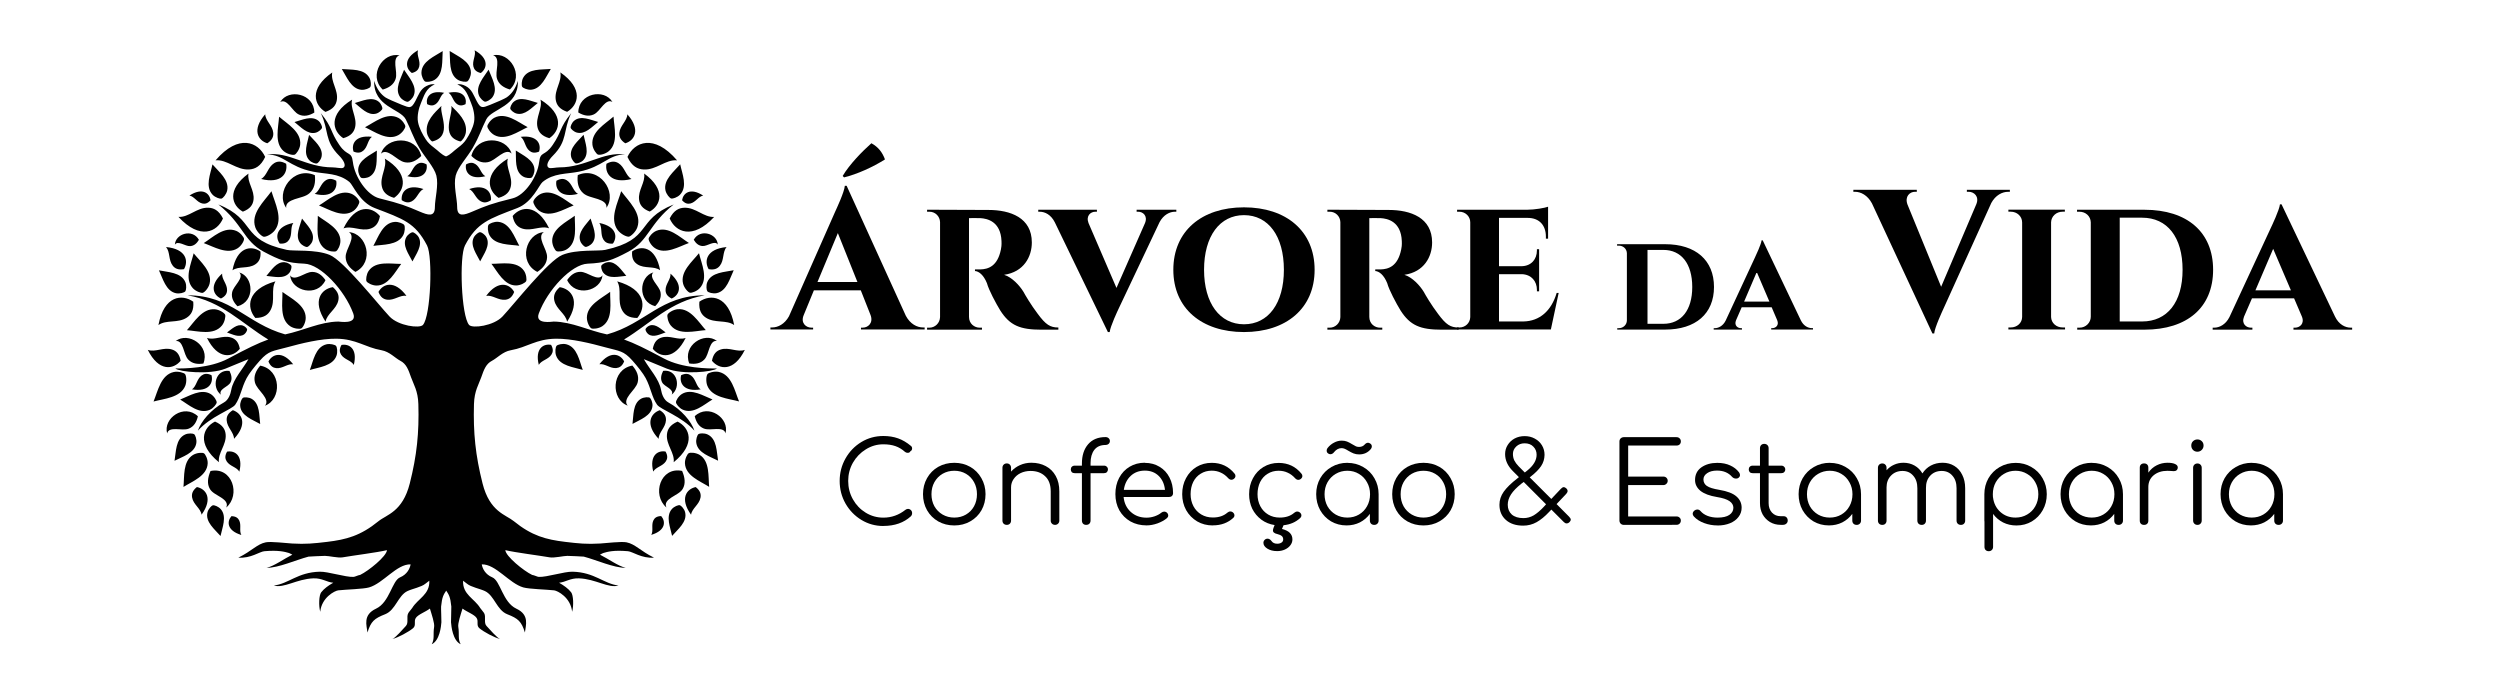 <?xml version="1.0" encoding="UTF-8" standalone="no"?>
<!-- Created with Inkscape (http://www.inkscape.org/) -->

<svg
   width="90mm"
   height="25mm"
   viewBox="0 0 90 25"
   version="1.1"
   id="svg8479"
   inkscape:version="1.1.2 (1:1.1+202202050950+0a00cf5339)"
   sodipodi:docname="av-logo-footer.svg"
   xmlns:inkscape="http://www.inkscape.org/namespaces/inkscape"
   xmlns:sodipodi="http://sodipodi.sourceforge.net/DTD/sodipodi-0.dtd"
   xmlns="http://www.w3.org/2000/svg"
   xmlns:svg="http://www.w3.org/2000/svg">
  <sodipodi:namedview
     id="namedview8481"
     pagecolor="#ffffff"
     bordercolor="#666666"
     borderopacity="1.0"
     inkscape:pageshadow="2"
     inkscape:pageopacity="0.0"
     inkscape:pagecheckerboard="0"
     inkscape:document-units="mm"
     showgrid="false"
     inkscape:zoom="2.5532292"
     inkscape:cx="188.97638"
     inkscape:cy="47.195137"
     inkscape:window-width="1920"
     inkscape:window-height="2132"
     inkscape:window-x="1920"
     inkscape:window-y="28"
     inkscape:window-maximized="1"
     inkscape:current-layer="layer1" />
  <defs
     id="defs8476" />
  <g
     inkscape:label="Layer 1"
     inkscape:groupmode="layer"
     id="layer1">
    <g
       id="g8977"
       transform="translate(-86.815,-136)">
      <path
         style="fill:#000000;fill-opacity:1;fill-rule:evenodd;stroke:none;stroke-width:0.016"
         d="m 94.555,151.176 c 0.282,0.122 0.369,0.287 0.384,0.468 0.032,0.372 -0.286,0.661 -0.243,0.995 -0.82,-0.666 -0.57,-1.251 -0.14,-1.463 z m 7.636,-11.428 c 0.137,0.072 0.229,0.054 0.304,0.003 0.155,-0.105 0.167,-0.32 0.311,-0.409 -0.519,-0.11 -0.668,0.173 -0.615,0.407 z m 1.385,3.2e-4 c -0.137,0.072 -0.229,0.053 -0.304,0.002 -0.155,-0.105 -0.167,-0.321 -0.311,-0.41 0.519,-0.109 0.668,0.173 0.615,0.407 z m -0.868,0.063 c -0.087,0.281 0.425,1.094 -0.33,1.282 -0.062,-0.022 -0.175,-0.178 -0.196,-0.328 -0.056,-0.41 0.276,-0.704 0.526,-0.954 z m 0.352,0 c 0.088,0.281 -0.425,1.094 0.33,1.282 0.063,-0.022 0.176,-0.178 0.196,-0.328 0.056,-0.41 -0.276,-0.704 -0.527,-0.954 z m -2.06,3.311 c -0.292,-0.082 -0.399,-0.232 -0.438,-0.406 -0.08,-0.36 0.193,-0.686 0.106,-1.006 0.891,0.542 0.724,1.148 0.332,1.413 z m -4.994,4.324 c 0.314,0 0.463,-0.12 0.55,-0.284 0.181,-0.337 -0.001,-0.737 0.175,-1.034 -1.04,0.293 -1.042,0.944 -0.725,1.317 z m 5.271,-4.24 c 0.153,0.103 0.264,0.093 0.36,0.043 0.198,-0.105 0.242,-0.358 0.423,-0.444 -0.6,-0.199 -0.815,0.116 -0.783,0.401 z m -6.436,0.658 c -0.151,-0.299 -0.337,-0.382 -0.534,-0.387 -0.407,-0.01 -0.701,0.356 -1.067,0.331 0.779,0.847 1.4,0.536 1.602,0.055 z m 1.52,-2.215 c -0.158,0.339 -0.362,0.439 -0.582,0.452 -0.454,0.025 -0.796,-0.371 -1.204,-0.329 0.837,-0.977 1.542,-0.653 1.786,-0.124 z m -0.912,6.907 c -0.048,-0.256 -0.168,-0.359 -0.314,-0.405 -0.302,-0.096 -0.601,0.112 -0.869,0.013 0.396,0.803 0.927,0.707 1.183,0.392 z m 1.668,-6.661 c -0.191,-0.11 -0.324,-0.089 -0.434,-0.02 -0.227,0.142 -0.257,0.45 -0.468,0.568 0.736,0.185 0.965,-0.21 0.902,-0.549 z m -2.722,1.313 c -0.107,0.122 -0.205,0.139 -0.299,0.117 -0.192,-0.045 -0.286,-0.253 -0.461,-0.285 0.469,-0.304 0.723,-0.083 0.76,0.168 z m 4.524,-0.701 c -0.164,-0.094 -0.279,-0.077 -0.374,-0.017 -0.196,0.122 -0.221,0.387 -0.402,0.489 0.633,0.159 0.83,-0.181 0.776,-0.472 z m 3.254,-0.587 c -0.147,-0.085 -0.25,-0.069 -0.335,-0.015 -0.175,0.109 -0.199,0.347 -0.361,0.438 0.567,0.143 0.744,-0.162 0.695,-0.423 z m -8.734,3.769 c -0.211,0.038 -0.326,-0.024 -0.404,-0.123 -0.162,-0.204 -0.089,-0.496 -0.243,-0.673 0.733,0.07 0.814,0.508 0.647,0.796 z m 1.33,1.057 c 0.168,-0.082 0.217,-0.186 0.22,-0.296 0.008,-0.228 -0.194,-0.395 -0.178,-0.6 -0.48,0.43 -0.31,0.78 -0.042,0.896 z m 2.117,-1.977 c 0.185,0.015 0.279,-0.049 0.338,-0.141 0.122,-0.191 0.033,-0.435 0.15,-0.602 -0.627,0.126 -0.658,0.51 -0.488,0.744 z m -3.567,4.218 c -0.047,-0.256 -0.168,-0.359 -0.314,-0.405 -0.302,-0.097 -0.601,0.111 -0.869,0.013 0.396,0.803 0.927,0.706 1.183,0.392 z m 0.583,4.547 c -0.165,0.131 -0.193,0.257 -0.171,0.379 0.045,0.253 0.309,0.387 0.34,0.616 0.424,-0.589 0.153,-0.932 -0.169,-0.996 z m 0.526,-4.028 c -0.164,-0.077 -0.272,-0.051 -0.357,0.013 -0.177,0.132 -0.181,0.386 -0.345,0.498 0.616,0.102 0.777,-0.238 0.702,-0.512 z m 6.011,-2.997 c 0.076,0.199 0.188,0.264 0.313,0.28 0.256,0.033 0.466,-0.179 0.695,-0.139 -0.437,-0.587 -0.849,-0.431 -1.008,-0.14 z m -6.667,0.352 c 0.028,0.314 -0.079,0.473 -0.235,0.575 -0.321,0.21 -0.738,0.064 -1.019,0.266 0.201,-1.067 0.853,-1.126 1.254,-0.841 z m 5.026,-0.524 c 0.201,0.174 0.229,0.333 0.195,0.485 -0.071,0.315 -0.408,0.471 -0.458,0.758 -0.504,-0.762 -0.145,-1.179 0.263,-1.243 z m -3.601,4.43 c -0.184,0.112 -0.229,0.235 -0.222,0.362 0.014,0.262 0.262,0.433 0.264,0.669 0.507,-0.54 0.277,-0.924 -0.041,-1.031 z m 6.445,-12.139 c 0.173,-0.042 0.238,-0.128 0.264,-0.229 0.053,-0.209 -0.1,-0.404 -0.043,-0.59 -0.531,0.3 -0.445,0.658 -0.221,0.819 z m -2.101,2.829 c 0.164,0.067 0.268,0.037 0.349,-0.03 0.166,-0.137 0.158,-0.386 0.313,-0.502 -0.606,-0.07 -0.747,0.27 -0.661,0.532 z m -3.103,-0.299 c 0.183,-0.119 0.225,-0.246 0.214,-0.374 -0.022,-0.265 -0.28,-0.431 -0.29,-0.67 -0.496,0.565 -0.251,0.946 0.075,1.044 z m 2.734,-0.183 c 0.286,-0.082 0.39,-0.23 0.428,-0.401 0.076,-0.354 -0.192,-0.672 -0.109,-0.987 -0.872,0.536 -0.705,1.131 -0.319,1.388 z M 94.989,152.259 c -0.087,0.154 -0.07,0.259 -0.014,0.348 0.115,0.182 0.361,0.205 0.457,0.373 0.146,-0.59 -0.172,-0.772 -0.443,-0.721 z m 4.12,-3.841 c -0.087,0.154 -0.07,0.26 -0.014,0.348 0.115,0.182 0.361,0.204 0.457,0.372 0.146,-0.59 -0.172,-0.772 -0.443,-0.72 z m -2.917,-3.362 c 0.022,0.252 -0.063,0.38 -0.189,0.462 -0.258,0.169 -0.593,0.051 -0.819,0.213 0.162,-0.857 0.685,-0.905 1.008,-0.675 z m -1.046,9.526 c 0.16,0.004 0.235,0.066 0.278,0.149 0.089,0.173 -0.007,0.376 0.079,0.528 -0.527,-0.158 -0.522,-0.49 -0.357,-0.677 z m 1.333,-5.568 c 0.071,0.173 0.171,0.228 0.281,0.239 0.227,0.023 0.407,-0.168 0.61,-0.138 -0.397,-0.507 -0.757,-0.361 -0.891,-0.101 z m 2.052,-8.985 c 0.285,-0.099 0.382,-0.254 0.41,-0.429 0.058,-0.361 -0.231,-0.667 -0.165,-0.991 -0.85,0.591 -0.648,1.181 -0.244,1.42 z m -2.974,3.591 c 0.271,-0.102 0.361,-0.253 0.384,-0.422 0.047,-0.349 -0.238,-0.636 -0.181,-0.949 -0.804,0.588 -0.596,1.151 -0.202,1.371 z m 4.936,0.159 c -0.051,0.284 -0.184,0.4 -0.346,0.453 -0.335,0.108 -0.669,-0.121 -0.966,-0.01 0.435,-0.895 1.026,-0.791 1.312,-0.443 z m -3.51,2.732 c 0.007,0.4 -0.109,0.973 0.283,1.236 0.135,0.09 0.342,0.104 0.394,0.077 0.064,-0.033 0.163,-0.219 0.161,-0.385 -0.003,-0.453 -0.528,-0.697 -0.838,-0.929 z m -2.23,8.784 c -0.201,-0.234 -0.56,-0.506 -0.467,-0.858 0.032,-0.121 0.144,-0.234 0.188,-0.246 0.054,-0.014 0.205,0.043 0.29,0.14 0.229,0.263 0.05,0.672 -0.01,0.964 z m 3.216,-5.976 c 0.124,-0.324 0.198,-0.825 0.596,-0.923 0.137,-0.034 0.31,0.016 0.344,0.053 0.043,0.046 0.068,0.226 0.018,0.361 -0.136,0.369 -0.636,0.411 -0.957,0.509 z m -1.107,-9.118 c 0.301,0.264 0.812,0.546 0.759,1.016 -0.018,0.161 -0.142,0.328 -0.196,0.35 -0.067,0.028 -0.272,-0.018 -0.398,-0.126 -0.344,-0.295 -0.189,-0.854 -0.165,-1.24 z m 1.394,3.568 c 0.007,0.389 -0.107,0.945 0.275,1.201 0.131,0.088 0.331,0.101 0.382,0.075 0.062,-0.032 0.158,-0.212 0.157,-0.373 -0.002,-0.441 -0.513,-0.677 -0.814,-0.902 z m -5.914,6.687 c 0.157,-0.377 0.262,-0.962 0.731,-1.064 0.162,-0.035 0.363,0.029 0.402,0.073 0.048,0.056 0.071,0.269 0.009,0.425 -0.173,0.428 -0.762,0.461 -1.143,0.565 z m 6.78,-11.971 c 0.326,0.033 0.802,-0.024 0.99,0.314 0.066,0.116 0.064,0.286 0.038,0.327 -0.031,0.05 -0.19,0.118 -0.326,0.107 -0.37,-0.033 -0.534,-0.478 -0.703,-0.748 z m 2.541,6.926 c -0.125,-0.256 -0.384,-0.58 -0.22,-0.874 0.056,-0.101 0.182,-0.177 0.224,-0.176 0.051,-1.3e-4 0.173,0.086 0.227,0.191 0.144,0.288 -0.109,0.612 -0.231,0.859 z m -8.242,8.118 c 0.326,-0.206 0.851,-0.397 0.871,-0.849 0.006,-0.156 -0.085,-0.332 -0.135,-0.36 -0.058,-0.037 -0.259,-0.023 -0.395,0.059 -0.369,0.228 -0.306,0.781 -0.342,1.15 z m 1.566,-5.56 c 0.19,0.061 0.441,0.205 0.627,0.061 0.064,-0.05 0.103,-0.144 0.098,-0.173 -0.005,-0.035 -0.077,-0.111 -0.156,-0.137 -0.213,-0.07 -0.411,0.14 -0.569,0.249 z m -1.889,4.619 c 0.056,-0.318 0.036,-0.787 0.382,-0.946 0.119,-0.055 0.284,-0.04 0.323,-0.012 0.047,0.035 0.102,0.194 0.079,0.326 -0.059,0.36 -0.508,0.487 -0.784,0.632 z m 4.318,-12.194 c 0.266,-0.07 0.622,-0.252 0.868,-0.041 0.085,0.073 0.132,0.206 0.124,0.245 -0.01,0.049 -0.115,0.148 -0.224,0.178 -0.3,0.082 -0.557,-0.22 -0.768,-0.382 z m 2.172,-0.685 c 0.266,-0.07 0.622,-0.252 0.868,-0.041 0.085,0.073 0.132,0.206 0.124,0.245 -0.01,0.049 -0.115,0.148 -0.224,0.178 -0.3,0.082 -0.557,-0.22 -0.768,-0.382 z m -3.407,11.555 c -0.265,-0.153 -0.69,-0.29 -0.719,-0.65 -0.01,-0.124 0.058,-0.266 0.096,-0.291 0.045,-0.031 0.206,-0.027 0.317,0.035 0.301,0.171 0.268,0.613 0.307,0.906 z m 4.201,-9.843 c -0.018,0.306 0.051,0.748 -0.258,0.935 -0.106,0.064 -0.265,0.068 -0.304,0.046 -0.048,-0.027 -0.116,-0.172 -0.11,-0.299 0.017,-0.346 0.427,-0.515 0.672,-0.682 z m -7.081,8.963 c 0.307,0.184 0.686,0.541 1.071,0.367 0.132,-0.059 0.239,-0.209 0.244,-0.261 0.005,-0.064 -0.089,-0.226 -0.216,-0.304 -0.345,-0.211 -0.777,0.073 -1.099,0.198 z m 0.242,-2.497 c 0.401,0.03 0.963,0.199 1.263,-0.169 0.103,-0.127 0.136,-0.332 0.115,-0.387 -0.027,-0.067 -0.204,-0.183 -0.37,-0.197 -0.454,-0.04 -0.746,0.464 -1.007,0.753 z m 7.819,-9.376 c -0.108,0.295 -0.355,0.682 -0.142,0.986 0.073,0.104 0.22,0.173 0.267,0.168 0.057,-0.006 0.181,-0.115 0.227,-0.236 0.126,-0.333 -0.19,-0.66 -0.352,-0.918 z m -4.957,7.422 c 0.262,0.02 0.63,0.13 0.826,-0.111 0.067,-0.083 0.089,-0.217 0.074,-0.253 -0.018,-0.044 -0.133,-0.119 -0.242,-0.129 -0.297,-0.026 -0.488,0.303 -0.658,0.493 z m 0.183,-3.048 c -0.265,0.365 -0.756,0.8 -0.581,1.302 0.06,0.172 0.236,0.324 0.301,0.336 0.08,0.013 0.294,-0.087 0.405,-0.237 0.305,-0.409 -0.003,-0.983 -0.125,-1.401 z m 3.668,1.966 c 0.179,-0.317 0.335,-0.823 0.762,-0.862 0.147,-0.013 0.318,0.065 0.347,0.109 0.037,0.054 0.034,0.245 -0.038,0.376 -0.199,0.36 -0.723,0.326 -1.071,0.377 z m -6.469,0.268 c -0.092,0.385 -0.344,0.903 -0.033,1.252 0.107,0.12 0.301,0.183 0.357,0.171 0.07,-0.016 0.209,-0.169 0.249,-0.328 0.109,-0.434 -0.334,-0.796 -0.573,-1.095 z m 6.168,-4.538 c 0.349,-0.183 0.788,-0.552 1.2,-0.338 0.141,0.074 0.251,0.246 0.252,0.304 0.002,0.071 -0.112,0.243 -0.256,0.32 -0.392,0.212 -0.85,-0.128 -1.196,-0.286 z m 1.306,4.92 c -0.379,7e-4 -0.919,-0.117 -1.174,0.251 -0.087,0.126 -0.102,0.321 -0.079,0.371 0.03,0.061 0.205,0.156 0.362,0.157 0.428,0.004 0.666,-0.49 0.89,-0.78 z m -6.797,-3.583 c -0.07,0.338 -0.276,0.798 0.005,1.093 0.097,0.102 0.267,0.152 0.316,0.14 0.06,-0.016 0.178,-0.154 0.209,-0.293 0.083,-0.382 -0.313,-0.686 -0.53,-0.94 z m 3.225,1.952 c 0.168,0.226 0.478,0.494 0.373,0.809 -0.037,0.108 -0.145,0.204 -0.186,0.212 -0.05,0.01 -0.184,-0.052 -0.255,-0.145 -0.193,-0.253 -0.005,-0.614 0.067,-0.876 z m -5.153,1.861 c 0.322,0.07 0.802,0.069 0.952,0.427 0.051,0.123 0.029,0.292 -10e-4,0.33 -0.037,0.047 -0.203,0.096 -0.336,0.068 -0.365,-0.075 -0.477,-0.538 -0.614,-0.825 z m 5.406,-4.875 c -0.056,0.284 -0.226,0.67 0.011,0.915 0.082,0.084 0.225,0.126 0.266,0.115 0.051,-0.013 0.148,-0.13 0.173,-0.247 0.067,-0.321 -0.267,-0.572 -0.45,-0.784 z m -3.792,3.895 c 0.333,-0.212 0.742,-0.619 1.173,-0.438 0.147,0.062 0.271,0.225 0.277,0.282 0.008,0.071 -0.092,0.253 -0.229,0.342 -0.375,0.244 -0.861,-0.057 -1.221,-0.186 z m 4.149,-1.353 c 0.369,0.141 0.851,0.459 1.236,0.197 0.133,-0.091 0.222,-0.275 0.216,-0.332 -0.006,-0.071 -0.14,-0.23 -0.292,-0.29 -0.416,-0.165 -0.833,0.227 -1.16,0.425 z m 4.453,-5.559 c -0.287,0.188 -0.754,0.367 -0.765,0.771 -0.004,0.139 0.081,0.295 0.124,0.321 0.053,0.031 0.233,0.017 0.353,-0.059 0.327,-0.209 0.262,-0.702 0.288,-1.032 z m -7.324,7.969 c 0.097,0.091 0.043,0.218 -0.035,0.337 -0.093,0.143 -0.199,0.253 -0.223,0.39 -0.033,0.185 0.051,0.345 0.195,0.491 0.637,-0.163 0.588,-1.065 0.063,-1.218 z m -2.317,-0.997 c 0.046,-0.085 0.144,-0.07 0.243,-0.037 0.117,0.039 0.213,0.094 0.313,0.086 0.136,-0.011 0.233,-0.098 0.309,-0.226 -0.23,-0.416 -0.853,-0.218 -0.865,0.178 z m 4.008,-1.326 c -0.026,-0.168 0.128,-0.253 0.303,-0.313 0.207,-0.07 0.402,-0.097 0.534,-0.216 0.18,-0.16 0.223,-0.388 0.194,-0.649 -0.771,-0.341 -1.438,0.607 -1.031,1.177 z m 0.14,2.428 c 0.075,0.118 0.216,0.088 0.356,0.03 0.166,-0.068 0.301,-0.156 0.447,-0.154 0.198,0.003 0.347,0.12 0.47,0.297 -0.294,0.627 -1.218,0.399 -1.273,-0.173 z m -4.426,5.691 c 0.026,-0.136 0.167,-0.159 0.316,-0.156 0.177,0.003 0.332,0.035 0.466,-0.019 0.181,-0.073 0.276,-0.235 0.324,-0.443 -0.495,-0.469 -1.262,0.073 -1.106,0.619 z m 4.07,-11.929 c 0.117,-0.076 0.233,0.011 0.336,0.122 0.122,0.131 0.207,0.268 0.34,0.328 0.181,0.081 0.366,0.037 0.552,-0.072 -0.003,-0.692 -0.937,-0.875 -1.228,-0.379 z m -3.766,8.604 c 0.137,-0.027 0.212,0.097 0.266,0.238 0.064,0.168 0.092,0.327 0.194,0.432 0.137,0.142 0.325,0.171 0.539,0.139 0.256,-0.644 -0.543,-1.161 -0.998,-0.809 z m 8.063,-10.284 c -0.145,0.035 -0.163,0.189 -0.152,0.35 0.013,0.191 0.057,0.357 0.006,0.505 -0.069,0.199 -0.239,0.311 -0.461,0.375 -0.535,-0.509 0.009,-1.368 0.607,-1.23 z m -6.241,16.276 c 0.073,-0.153 -0.038,-0.265 -0.176,-0.355 -0.163,-0.108 -0.327,-0.173 -0.41,-0.311 -0.111,-0.187 -0.082,-0.41 0.021,-0.649 0.785,-0.164 1.095,0.863 0.565,1.316 z m -0.189,-4.062 c -0.053,-0.094 0.014,-0.169 0.098,-0.232 0.099,-0.074 0.201,-0.122 0.247,-0.213 0.063,-0.123 0.036,-0.263 -0.038,-0.41 -0.504,-0.073 -0.661,0.59 -0.307,0.856 z m 1.583,0.395 c 0.108,-0.115 0.035,-0.262 -0.067,-0.398 -0.121,-0.162 -0.256,-0.285 -0.295,-0.445 -0.052,-0.217 0.034,-0.414 0.193,-0.598 0.768,0.145 0.779,1.22 0.169,1.442 z m 4.179,-9.071 c 0.108,-0.115 0.258,-0.051 0.401,0.043 0.169,0.111 0.3,0.238 0.463,0.267 0.219,0.04 0.411,-0.058 0.585,-0.228 -0.191,-0.758 -1.264,-0.705 -1.449,-0.082 z m 8.14,6.505 c 1.394,-0.391 1.926,-1.407 3.517,-1.407 -1.244,0.213 -1.942,1.007 -2.908,1.591 0.377,0.135 0.752,0.319 1.437,0.685 0.663,0.354 1.603,0.363 1.909,0.357 -0.143,0.123 -1.232,0.236 -1.807,0.006 -0.305,-0.122 -0.569,-0.237 -0.826,-0.34 0.196,0.35 0.549,0.712 0.618,1.103 0.028,0.159 0.102,0.368 0.268,0.457 0.466,0.252 0.83,0.69 0.934,1.014 -0.454,-0.513 -1.221,-0.759 -1.345,-0.936 -0.193,-0.277 -0.216,-0.592 -0.41,-0.957 -0.088,-0.165 -0.281,-0.411 -0.479,-0.633 -0.32,-0.359 -0.464,-0.335 -0.951,-0.469 -0.545,-0.15 -1.244,-0.323 -1.801,-0.316 -0.719,0.009 -1.028,0.31 -1.628,0.416 -0.286,0.051 -0.486,0.281 -0.671,0.377 -0.217,0.112 -0.29,0.313 -0.39,0.599 -0.088,0.252 -0.247,0.485 -0.261,0.961 -0.03,1.037 0.055,1.853 0.309,2.857 0.259,1.026 0.835,1.122 1.127,1.36 0.646,0.526 1.159,0.661 1.85,0.744 0.473,0.057 0.775,0.089 1.258,0.059 0.198,-0.012 0.766,-0.081 0.949,-0.043 0.318,0.066 0.49,0.306 0.988,0.552 -0.449,0.033 -0.765,-0.217 -0.938,-0.232 -0.513,-0.045 -0.743,0.021 -0.89,0.066 -0.043,0.013 -0.077,0.043 -0.117,0.059 0.308,0.153 0.642,0.403 0.925,0.474 -0.432,0 -1.044,-0.281 -1.508,-0.404 -0.175,-0.007 -0.369,-0.024 -0.591,-0.027 -0.136,-0.001 -0.474,0.082 -0.636,0.053 -0.382,-0.067 -1.222,-0.171 -1.597,-0.259 0.014,0.221 0.66,0.746 0.964,0.891 0.079,0.01 0.188,0.07 0.24,0.072 0.294,0.013 0.914,-0.195 1.218,-0.187 0.796,0.02 1.121,0.436 1.653,0.498 -0.368,0.108 -0.819,-0.237 -1.423,-0.259 -0.316,-0.012 -0.486,0.139 -0.717,0.158 0.171,0.097 0.334,0.213 0.435,0.345 0.08,0.105 0.096,0.476 0.035,0.701 -0.051,-0.516 -0.524,-0.758 -0.649,-0.772 -0.269,-0.031 -0.899,-0.045 -1.108,-0.105 -0.509,-0.145 -0.996,-0.847 -1.497,-0.83 0.027,0.155 0.13,0.363 0.38,0.467 0.293,0.122 0.373,0.898 0.866,1.128 0.482,0.224 0.338,0.6 0.308,0.858 -0.123,-0.4 -0.243,-0.504 -0.636,-0.658 -0.378,-0.149 -0.461,-0.672 -0.802,-0.833 -0.178,-0.085 -0.506,-0.146 -0.646,-0.265 -0.049,-0.041 -0.096,-0.078 -0.142,-0.109 -0.023,0.499 0.411,0.643 0.616,0.982 0.026,0.043 0.102,0.12 0.139,0.18 0.083,0.137 -0.021,0.348 0.089,0.467 0.091,0.098 0.394,0.447 0.49,0.471 -0.213,-0.053 -0.58,-0.252 -0.744,-0.387 -0.127,-0.105 -0.022,-0.239 -0.1,-0.367 -0.079,-0.13 -0.353,-0.221 -0.51,-0.343 -0.062,0.205 -0.174,0.529 -0.152,0.66 0.044,0.266 -0.024,0.431 0.086,0.624 -0.284,-0.13 -0.337,-0.645 -0.348,-0.792 -0.005,-0.067 0.017,-0.503 0.011,-0.565 -0.034,-0.348 -0.09,-0.431 -0.184,-0.572 -0.093,0.14 -0.15,0.224 -0.184,0.572 -0.006,0.062 0.015,0.498 0.011,0.565 -0.01,0.147 -0.064,0.663 -0.348,0.792 0.11,-0.193 0.042,-0.358 0.086,-0.624 0.021,-0.131 -0.09,-0.455 -0.152,-0.66 -0.157,0.122 -0.431,0.213 -0.51,0.343 -0.078,0.128 0.028,0.263 -0.1,0.367 -0.164,0.134 -0.531,0.334 -0.744,0.387 0.096,-0.023 0.399,-0.373 0.49,-0.471 0.111,-0.12 0.006,-0.33 0.089,-0.467 0.036,-0.06 0.112,-0.137 0.138,-0.18 0.205,-0.339 0.639,-0.483 0.616,-0.982 -0.045,0.031 -0.093,0.067 -0.142,0.109 -0.139,0.119 -0.467,0.18 -0.646,0.265 -0.34,0.161 -0.423,0.684 -0.802,0.833 -0.393,0.154 -0.513,0.258 -0.636,0.658 -0.03,-0.258 -0.174,-0.633 0.308,-0.858 0.493,-0.23 0.573,-1.006 0.866,-1.128 0.249,-0.104 0.352,-0.313 0.379,-0.467 -0.5,-0.017 -0.988,0.685 -1.497,0.83 -0.209,0.06 -0.839,0.074 -1.108,0.105 -0.125,0.014 -0.598,0.256 -0.649,0.772 -0.061,-0.226 -0.045,-0.596 0.035,-0.701 0.101,-0.132 0.263,-0.248 0.435,-0.345 -0.232,-0.018 -0.402,-0.17 -0.718,-0.158 -0.603,0.023 -1.054,0.367 -1.423,0.259 0.531,-0.062 0.857,-0.478 1.652,-0.498 0.303,-0.008 0.924,0.2 1.217,0.187 0.052,-0.002 0.161,-0.062 0.24,-0.072 0.304,-0.146 0.95,-0.67 0.965,-0.891 -0.375,0.088 -1.215,0.192 -1.597,0.259 -0.161,0.029 -0.499,-0.055 -0.636,-0.053 -0.222,0.003 -0.416,0.02 -0.591,0.027 -0.465,0.123 -1.076,0.404 -1.508,0.404 0.284,-0.071 0.617,-0.322 0.925,-0.474 -0.04,-0.016 -0.074,-0.046 -0.117,-0.059 -0.147,-0.044 -0.377,-0.11 -0.89,-0.066 -0.173,0.015 -0.489,0.265 -0.937,0.232 0.498,-0.246 0.67,-0.487 0.988,-0.552 0.183,-0.038 0.751,0.032 0.949,0.043 0.484,0.029 0.786,-0.003 1.258,-0.059 0.691,-0.083 1.204,-0.218 1.85,-0.744 0.292,-0.238 0.868,-0.333 1.127,-1.36 0.254,-1.004 0.339,-1.82 0.309,-2.857 -0.014,-0.476 -0.173,-0.709 -0.262,-0.961 -0.1,-0.286 -0.173,-0.487 -0.39,-0.599 -0.185,-0.096 -0.385,-0.326 -0.671,-0.377 -0.599,-0.106 -0.909,-0.407 -1.628,-0.416 -0.557,-0.007 -1.256,0.166 -1.801,0.316 -0.487,0.134 -0.631,0.11 -0.951,0.469 -0.198,0.222 -0.391,0.468 -0.479,0.633 -0.194,0.366 -0.217,0.681 -0.41,0.957 -0.124,0.178 -0.891,0.423 -1.345,0.936 0.105,-0.324 0.468,-0.762 0.934,-1.014 0.166,-0.089 0.24,-0.298 0.268,-0.457 0.069,-0.39 0.422,-0.752 0.618,-1.103 -0.257,0.102 -0.521,0.218 -0.826,0.34 -0.575,0.23 -1.665,0.117 -1.807,-0.006 0.306,0.006 1.246,-0.003 1.909,-0.357 0.685,-0.366 1.06,-0.55 1.437,-0.685 -0.966,-0.584 -1.664,-1.378 -2.908,-1.591 1.59,0 2.123,1.016 3.517,1.407 0.658,-0.138 1.248,-0.45 1.911,-0.462 0.048,-0.001 0.691,0.119 0.54,-0.292 -0.313,-0.849 -1.179,-1.769 -1.759,-1.792 -0.613,-0.024 -0.89,-0.124 -1.469,-0.434 -0.733,-0.392 -0.737,-0.992 -1.629,-1.698 1.391,0.56 0.751,1.26 2.468,1.636 0.238,0.052 1.022,-0.028 1.536,0.179 0.509,0.205 1.742,1.776 2.157,2.217 0.32,0.341 1.089,0.44 1.205,0.305 0.283,-0.329 0.358,-2.456 0.147,-2.862 -0.431,-0.826 -0.861,-0.953 -1.882,-1.345 -0.552,-0.212 -0.783,-0.834 -0.911,-0.938 -0.405,-0.33 -0.845,-0.278 -1.314,-0.373 -0.88,-0.177 -1.044,-0.619 -1.66,-0.619 0.809,-0.108 1.412,0.465 2.367,0.465 0.125,0 0.319,0.049 0.379,0.016 0.132,-0.073 0.011,-0.281 -0.137,-0.43 -0.555,-0.555 -0.358,-0.889 -0.666,-1.537 0.438,0.541 0.326,0.646 0.668,1.146 0.295,0.43 0.438,0.202 0.487,0.618 0.063,0.523 0.507,1.191 0.955,1.302 0.785,0.195 0.973,0.274 1.444,0.475 0.301,0.128 0.553,0.214 0.553,-0.163 0,-0.297 0.139,-0.782 0.053,-1.13 -0.074,-0.299 -0.434,-0.686 -0.608,-0.989 -0.271,-0.474 -0.303,-0.666 -0.493,-1.036 -0.2,-0.391 -1.164,-0.448 -1.138,-1.386 0.099,0.315 0.251,0.491 0.408,0.597 0.063,0.042 0.356,0.175 0.593,0.267 0.282,0.11 0.331,0.143 0.481,-0.135 0.111,-0.206 0.172,-0.429 0.4,-0.544 0.116,-0.058 0.219,-0.081 0.301,-0.056 -0.325,0.129 -0.393,0.429 -0.495,0.661 -0.084,0.192 -0.15,0.475 -0.11,0.691 0.039,0.214 0.164,0.448 0.283,0.63 0.075,0.114 0.177,0.206 0.287,0.288 0.193,0.145 0.269,0.254 0.439,0.321 0.17,-0.068 0.246,-0.177 0.439,-0.321 0.11,-0.082 0.212,-0.174 0.287,-0.288 0.119,-0.182 0.244,-0.416 0.283,-0.63 0.04,-0.216 -0.026,-0.499 -0.11,-0.691 -0.102,-0.232 -0.169,-0.532 -0.494,-0.661 0.082,-0.025 0.184,-0.003 0.3,0.056 0.228,0.115 0.289,0.338 0.4,0.544 0.15,0.277 0.199,0.244 0.481,0.135 0.237,-0.092 0.53,-0.225 0.593,-0.267 0.157,-0.106 0.309,-0.282 0.408,-0.597 0.025,0.937 -0.938,0.994 -1.138,1.386 -0.189,0.37 -0.221,0.562 -0.493,1.036 -0.174,0.303 -0.533,0.69 -0.608,0.989 -0.086,0.348 0.053,0.833 0.053,1.13 0,0.377 0.252,0.291 0.552,0.163 0.472,-0.201 0.659,-0.281 1.444,-0.475 0.449,-0.111 0.892,-0.779 0.955,-1.302 0.05,-0.416 0.192,-0.188 0.487,-0.618 0.342,-0.5 0.231,-0.605 0.668,-1.146 -0.308,0.647 -0.111,0.982 -0.666,1.537 -0.148,0.148 -0.27,0.357 -0.137,0.43 0.06,0.033 0.254,-0.016 0.379,-0.016 0.955,0 1.558,-0.573 2.367,-0.465 -0.616,0 -0.78,0.442 -1.66,0.619 -0.469,0.095 -0.91,0.043 -1.314,0.373 -0.128,0.104 -0.359,0.725 -0.911,0.938 -1.021,0.392 -1.451,0.519 -1.882,1.345 -0.211,0.405 -0.136,2.533 0.147,2.862 0.117,0.135 0.885,0.036 1.205,-0.305 0.415,-0.441 1.647,-2.012 2.157,-2.217 0.514,-0.207 1.299,-0.127 1.536,-0.179 1.717,-0.375 1.077,-1.076 2.469,-1.636 -0.892,0.706 -0.897,1.306 -1.629,1.698 -0.578,0.31 -0.856,0.41 -1.469,0.434 -0.58,0.023 -1.446,0.944 -1.759,1.792 -0.151,0.411 0.492,0.291 0.54,0.292 0.663,0.012 1.253,0.324 1.911,0.462 z m 2.537,3.139 c -0.282,0.122 -0.369,0.287 -0.384,0.468 -0.032,0.372 0.286,0.661 0.243,0.995 0.82,-0.666 0.57,-1.251 0.14,-1.463 z m -6.444,-8.054 c 0.292,-0.082 0.399,-0.232 0.438,-0.406 0.08,-0.36 -0.193,-0.686 -0.106,-1.006 -0.891,0.542 -0.724,1.148 -0.332,1.413 z m 4.994,4.324 c -0.314,0 -0.463,-0.12 -0.55,-0.284 -0.18,-0.337 10e-4,-0.737 -0.175,-1.034 1.04,0.293 1.042,0.944 0.725,1.317 z m -5.271,-4.24 c -0.153,0.103 -0.264,0.093 -0.36,0.043 -0.198,-0.105 -0.241,-0.358 -0.423,-0.444 0.6,-0.199 0.815,0.116 0.783,0.401 z m 6.436,0.658 c 0.151,-0.299 0.337,-0.382 0.534,-0.387 0.408,-0.01 0.701,0.356 1.067,0.331 -0.779,0.847 -1.4,0.536 -1.601,0.055 z m -1.52,-2.215 c 0.157,0.339 0.362,0.439 0.582,0.452 0.455,0.025 0.796,-0.371 1.204,-0.329 -0.838,-0.977 -1.542,-0.653 -1.786,-0.124 z m 0.912,6.907 c 0.048,-0.256 0.168,-0.359 0.314,-0.405 0.302,-0.096 0.601,0.112 0.869,0.013 -0.396,0.803 -0.927,0.707 -1.183,0.392 z m -1.668,-6.661 c 0.191,-0.11 0.324,-0.089 0.434,-0.02 0.227,0.142 0.257,0.45 0.468,0.568 -0.736,0.185 -0.965,-0.21 -0.902,-0.549 z m 2.722,1.313 c 0.108,0.122 0.205,0.139 0.299,0.117 0.192,-0.045 0.286,-0.253 0.461,-0.285 -0.469,-0.304 -0.723,-0.083 -0.76,0.168 z m -4.524,-0.701 c 0.164,-0.094 0.279,-0.077 0.374,-0.017 0.196,0.122 0.221,0.387 0.402,0.489 -0.633,0.159 -0.83,-0.181 -0.776,-0.472 z m -3.254,-0.587 c 0.147,-0.085 0.25,-0.069 0.335,-0.015 0.175,0.109 0.199,0.347 0.361,0.438 -0.568,0.143 -0.744,-0.162 -0.696,-0.423 z m 8.734,3.769 c 0.211,0.038 0.325,-0.024 0.404,-0.123 0.162,-0.204 0.089,-0.496 0.243,-0.673 -0.733,0.07 -0.814,0.508 -0.646,0.796 z m -1.33,1.057 c -0.168,-0.082 -0.217,-0.186 -0.22,-0.296 -0.008,-0.228 0.195,-0.395 0.178,-0.6 0.48,0.43 0.31,0.78 0.042,0.896 z m -2.117,-1.977 c -0.185,0.015 -0.279,-0.049 -0.338,-0.141 -0.122,-0.191 -0.033,-0.435 -0.15,-0.602 0.627,0.126 0.658,0.51 0.488,0.744 z m 3.567,4.218 c 0.048,-0.256 0.167,-0.359 0.314,-0.405 0.302,-0.097 0.601,0.111 0.869,0.013 -0.396,0.803 -0.927,0.706 -1.183,0.392 z m -0.583,4.547 c 0.165,0.131 0.193,0.257 0.171,0.379 -0.045,0.253 -0.309,0.387 -0.34,0.616 -0.424,-0.589 -0.153,-0.932 0.169,-0.996 z m -0.526,-4.028 c 0.164,-0.077 0.272,-0.051 0.357,0.013 0.177,0.132 0.181,0.386 0.345,0.498 -0.616,0.102 -0.777,-0.238 -0.702,-0.512 z m -6.011,-2.997 c -0.076,0.199 -0.188,0.264 -0.313,0.28 -0.256,0.033 -0.466,-0.179 -0.695,-0.139 0.437,-0.587 0.849,-0.431 1.008,-0.14 z m 6.667,0.352 c -0.027,0.314 0.08,0.473 0.235,0.575 0.321,0.21 0.738,0.064 1.018,0.266 -0.201,-1.067 -0.853,-1.126 -1.254,-0.841 z m -5.026,-0.524 c -0.201,0.174 -0.229,0.333 -0.195,0.485 0.071,0.315 0.408,0.471 0.459,0.758 0.504,-0.762 0.145,-1.179 -0.263,-1.243 z m 3.601,4.43 c 0.184,0.112 0.229,0.235 0.222,0.362 -0.014,0.262 -0.262,0.433 -0.264,0.669 -0.507,-0.54 -0.277,-0.924 0.041,-1.031 z m -6.445,-12.139 c -0.173,-0.042 -0.238,-0.128 -0.264,-0.229 -0.053,-0.209 0.1,-0.404 0.043,-0.59 0.531,0.3 0.445,0.658 0.221,0.819 z m 2.1,2.829 c -0.164,0.067 -0.268,0.037 -0.349,-0.03 -0.166,-0.137 -0.158,-0.386 -0.313,-0.502 0.606,-0.07 0.747,0.27 0.661,0.532 z m 3.103,-0.299 c -0.184,-0.119 -0.225,-0.246 -0.214,-0.374 0.023,-0.265 0.28,-0.431 0.289,-0.67 0.497,0.565 0.251,0.946 -0.075,1.044 z m -2.734,-0.183 c -0.286,-0.082 -0.39,-0.23 -0.428,-0.401 -0.076,-0.354 0.192,-0.672 0.109,-0.987 0.872,0.536 0.705,1.131 0.319,1.388 z m 4.183,11.28 c 0.087,0.154 0.07,0.259 0.014,0.348 -0.115,0.182 -0.362,0.205 -0.457,0.373 -0.146,-0.59 0.172,-0.772 0.443,-0.721 z m -4.12,-3.841 c 0.087,0.154 0.07,0.26 0.014,0.348 -0.114,0.182 -0.361,0.204 -0.457,0.372 -0.146,-0.59 0.172,-0.772 0.443,-0.72 z m 2.917,-3.362 c -0.022,0.252 0.063,0.38 0.189,0.462 0.258,0.169 0.593,0.051 0.819,0.213 -0.162,-0.857 -0.685,-0.905 -1.008,-0.675 z m 1.046,9.526 c -0.16,0.004 -0.235,0.066 -0.277,0.149 -0.089,0.173 0.007,0.376 -0.08,0.528 0.527,-0.158 0.522,-0.49 0.357,-0.677 z m -1.333,-5.568 c -0.071,0.173 -0.172,0.228 -0.281,0.239 -0.227,0.023 -0.407,-0.168 -0.61,-0.138 0.397,-0.507 0.757,-0.361 0.891,-0.101 z m -2.052,-8.985 c -0.285,-0.099 -0.382,-0.254 -0.41,-0.429 -0.058,-0.361 0.231,-0.667 0.165,-0.991 0.85,0.591 0.648,1.181 0.244,1.42 z m 2.974,3.591 c -0.271,-0.102 -0.361,-0.253 -0.384,-0.422 -0.047,-0.349 0.238,-0.636 0.181,-0.949 0.804,0.588 0.596,1.151 0.202,1.371 z m -4.936,0.159 c 0.051,0.284 0.184,0.4 0.346,0.453 0.335,0.108 0.669,-0.121 0.966,-0.01 -0.435,-0.895 -1.026,-0.791 -1.312,-0.443 z m 3.51,2.732 c -0.007,0.4 0.109,0.973 -0.283,1.236 -0.135,0.09 -0.341,0.104 -0.394,0.077 -0.064,-0.033 -0.162,-0.219 -0.161,-0.385 0.003,-0.453 0.528,-0.697 0.838,-0.929 z m 2.23,8.784 c 0.201,-0.234 0.56,-0.506 0.467,-0.858 -0.032,-0.121 -0.144,-0.234 -0.188,-0.246 -0.054,-0.014 -0.205,0.043 -0.289,0.14 -0.23,0.263 -0.05,0.672 0.01,0.964 z m -3.216,-5.976 c -0.124,-0.324 -0.199,-0.825 -0.596,-0.923 -0.137,-0.034 -0.31,0.016 -0.344,0.053 -0.043,0.046 -0.068,0.226 -0.018,0.361 0.136,0.369 0.636,0.411 0.958,0.509 z m 1.107,-9.118 c -0.301,0.264 -0.812,0.546 -0.759,1.016 0.018,0.161 0.142,0.328 0.196,0.35 0.067,0.028 0.272,-0.018 0.398,-0.126 0.343,-0.295 0.189,-0.854 0.165,-1.24 z m -1.394,3.568 c -0.007,0.389 0.106,0.945 -0.275,1.201 -0.131,0.088 -0.331,0.101 -0.382,0.075 -0.062,-0.032 -0.157,-0.212 -0.157,-0.373 0.002,-0.441 0.513,-0.677 0.814,-0.902 z m 5.914,6.687 c -0.157,-0.377 -0.262,-0.962 -0.731,-1.064 -0.162,-0.035 -0.363,0.029 -0.402,0.073 -0.048,0.056 -0.071,0.269 -0.009,0.425 0.172,0.428 0.762,0.461 1.143,0.565 z m -6.779,-11.971 c -0.327,0.033 -0.803,-0.024 -0.991,0.314 -0.066,0.116 -0.064,0.286 -0.038,0.327 0.031,0.05 0.19,0.118 0.326,0.107 0.37,-0.033 0.535,-0.478 0.704,-0.748 z m -2.541,6.926 c 0.125,-0.256 0.384,-0.58 0.22,-0.874 -0.057,-0.101 -0.182,-0.177 -0.224,-0.176 -0.051,-1.3e-4 -0.173,0.086 -0.227,0.191 -0.144,0.288 0.109,0.612 0.23,0.859 z m 8.242,8.118 c -0.326,-0.206 -0.851,-0.397 -0.871,-0.849 -0.006,-0.156 0.085,-0.332 0.135,-0.36 0.058,-0.037 0.259,-0.023 0.395,0.059 0.369,0.228 0.306,0.781 0.342,1.15 z m -1.566,-5.56 c -0.19,0.061 -0.441,0.205 -0.627,0.061 -0.064,-0.05 -0.103,-0.144 -0.098,-0.173 0.005,-0.035 0.077,-0.111 0.156,-0.137 0.213,-0.07 0.411,0.14 0.569,0.249 z m 1.889,4.619 c -0.056,-0.318 -0.036,-0.787 -0.382,-0.946 -0.119,-0.055 -0.284,-0.04 -0.323,-0.012 -0.047,0.035 -0.102,0.194 -0.079,0.326 0.059,0.36 0.508,0.487 0.784,0.632 z m -4.318,-12.194 c -0.266,-0.07 -0.622,-0.252 -0.868,-0.041 -0.085,0.073 -0.132,0.206 -0.124,0.245 0.01,0.049 0.114,0.148 0.224,0.178 0.3,0.082 0.557,-0.22 0.768,-0.382 z m -2.171,-0.685 c -0.266,-0.07 -0.622,-0.252 -0.869,-0.041 -0.085,0.073 -0.132,0.206 -0.124,0.245 0.01,0.049 0.114,0.148 0.224,0.178 0.3,0.082 0.557,-0.22 0.769,-0.382 z m 3.407,11.555 c 0.265,-0.153 0.69,-0.29 0.72,-0.65 0.01,-0.124 -0.059,-0.266 -0.096,-0.291 -0.045,-0.031 -0.206,-0.027 -0.317,0.035 -0.301,0.171 -0.267,0.613 -0.307,0.906 z m -4.201,-9.843 c 0.018,0.306 -0.051,0.748 0.258,0.935 0.106,0.064 0.265,0.068 0.304,0.046 0.048,-0.027 0.116,-0.172 0.11,-0.299 -0.017,-0.346 -0.427,-0.515 -0.672,-0.682 z m 7.081,8.963 c -0.307,0.184 -0.686,0.541 -1.071,0.367 -0.132,-0.059 -0.24,-0.209 -0.244,-0.261 -0.005,-0.064 0.089,-0.226 0.216,-0.304 0.345,-0.211 0.777,0.073 1.099,0.198 z m -0.241,-2.497 c -0.402,0.03 -0.964,0.199 -1.263,-0.169 -0.103,-0.127 -0.136,-0.332 -0.115,-0.387 0.027,-0.067 0.204,-0.183 0.37,-0.197 0.454,-0.04 0.746,0.464 1.008,0.753 z m -7.819,-9.376 c 0.108,0.295 0.355,0.682 0.142,0.986 -0.073,0.104 -0.22,0.173 -0.267,0.168 -0.057,-0.006 -0.181,-0.115 -0.227,-0.236 -0.126,-0.333 0.19,-0.66 0.352,-0.918 z m 4.957,7.422 c -0.263,0.02 -0.63,0.13 -0.826,-0.111 -0.067,-0.083 -0.088,-0.217 -0.074,-0.253 0.018,-0.044 0.133,-0.119 0.242,-0.129 0.297,-0.026 0.488,0.303 0.658,0.493 z m -0.184,-3.048 c 0.265,0.365 0.756,0.8 0.581,1.302 -0.059,0.172 -0.236,0.324 -0.301,0.336 -0.08,0.013 -0.294,-0.087 -0.405,-0.237 -0.305,-0.409 0.003,-0.983 0.125,-1.401 z m -3.668,1.966 c -0.179,-0.317 -0.335,-0.823 -0.762,-0.862 -0.147,-0.013 -0.318,0.065 -0.347,0.109 -0.037,0.054 -0.034,0.245 0.038,0.376 0.199,0.36 0.723,0.326 1.071,0.377 z m 6.469,0.268 c 0.092,0.385 0.344,0.903 0.033,1.252 -0.107,0.12 -0.3,0.183 -0.357,0.171 -0.07,-0.016 -0.209,-0.169 -0.249,-0.328 -0.109,-0.434 0.334,-0.796 0.573,-1.095 z m -6.168,-4.538 c -0.349,-0.183 -0.788,-0.552 -1.2,-0.338 -0.141,0.074 -0.25,0.246 -0.252,0.304 -0.002,0.071 0.112,0.243 0.256,0.32 0.392,0.212 0.85,-0.128 1.196,-0.286 z m -1.306,4.92 c 0.379,7e-4 0.919,-0.117 1.174,0.251 0.087,0.126 0.102,0.321 0.079,0.371 -0.03,0.061 -0.205,0.156 -0.362,0.157 -0.428,0.004 -0.666,-0.49 -0.89,-0.78 z m 6.797,-3.583 c 0.07,0.338 0.276,0.798 -0.005,1.093 -0.097,0.102 -0.267,0.152 -0.316,0.14 -0.06,-0.016 -0.178,-0.154 -0.209,-0.293 -0.083,-0.382 0.313,-0.686 0.53,-0.94 z m -3.225,1.952 c -0.169,0.226 -0.478,0.494 -0.373,0.809 0.036,0.108 0.145,0.204 0.185,0.212 0.05,0.01 0.184,-0.052 0.255,-0.145 0.193,-0.253 0.005,-0.614 -0.068,-0.876 z m 5.153,1.861 c -0.322,0.07 -0.802,0.069 -0.952,0.427 -0.051,0.123 -0.029,0.292 0.001,0.33 0.037,0.047 0.203,0.096 0.336,0.068 0.365,-0.075 0.477,-0.538 0.614,-0.825 z m -5.406,-4.875 c 0.056,0.284 0.226,0.67 -0.011,0.915 -0.082,0.084 -0.225,0.126 -0.266,0.115 -0.051,-0.013 -0.148,-0.13 -0.173,-0.247 -0.067,-0.321 0.267,-0.572 0.45,-0.784 z m 3.792,3.895 c -0.333,-0.212 -0.742,-0.619 -1.173,-0.438 -0.148,0.062 -0.271,0.225 -0.277,0.282 -0.008,0.071 0.092,0.253 0.229,0.342 0.375,0.244 0.861,-0.057 1.221,-0.186 z m -4.149,-1.353 c -0.37,0.141 -0.85,0.459 -1.236,0.197 -0.133,-0.091 -0.222,-0.275 -0.216,-0.332 0.006,-0.071 0.14,-0.23 0.292,-0.29 0.416,-0.165 0.833,0.227 1.16,0.425 z m -4.464,-5.559 c 0.287,0.188 0.754,0.367 0.765,0.771 0.004,0.139 -0.081,0.295 -0.124,0.321 -0.053,0.031 -0.233,0.017 -0.353,-0.059 -0.327,-0.209 -0.262,-0.702 -0.288,-1.032 z m 7.335,7.969 c -0.097,0.091 -0.043,0.218 0.035,0.337 0.093,0.143 0.199,0.253 0.223,0.39 0.033,0.185 -0.05,0.345 -0.195,0.491 -0.637,-0.163 -0.587,-1.065 -0.063,-1.218 z m 2.317,-0.997 c -0.045,-0.085 -0.144,-0.07 -0.243,-0.037 -0.117,0.039 -0.213,0.094 -0.313,0.086 -0.136,-0.011 -0.233,-0.098 -0.309,-0.226 0.23,-0.416 0.853,-0.218 0.865,0.178 z m -4.009,-1.326 c 0.026,-0.168 -0.128,-0.253 -0.303,-0.313 -0.207,-0.07 -0.402,-0.097 -0.534,-0.216 -0.18,-0.16 -0.223,-0.388 -0.194,-0.649 0.771,-0.341 1.438,0.607 1.031,1.177 z m -0.14,2.428 c -0.075,0.118 -0.216,0.088 -0.356,0.03 -0.166,-0.068 -0.301,-0.156 -0.447,-0.154 -0.198,0.003 -0.347,0.12 -0.47,0.297 0.294,0.627 1.218,0.399 1.273,-0.173 z m 4.426,5.691 c -0.026,-0.136 -0.167,-0.159 -0.316,-0.156 -0.177,0.003 -0.332,0.035 -0.466,-0.019 -0.18,-0.073 -0.276,-0.235 -0.324,-0.443 0.495,-0.469 1.262,0.073 1.106,0.619 z m -4.07,-11.929 c -0.118,-0.076 -0.233,0.011 -0.336,0.122 -0.122,0.131 -0.207,0.268 -0.34,0.328 -0.18,0.081 -0.366,0.037 -0.552,-0.072 0.003,-0.692 0.937,-0.875 1.228,-0.379 z m 3.766,8.604 c -0.137,-0.027 -0.212,0.097 -0.266,0.238 -0.064,0.168 -0.092,0.327 -0.194,0.432 -0.137,0.142 -0.325,0.171 -0.539,0.139 -0.256,-0.644 0.543,-1.161 0.998,-0.809 z m -8.063,-10.284 c 0.145,0.035 0.163,0.189 0.152,0.35 -0.013,0.191 -0.057,0.357 -0.005,0.505 0.069,0.199 0.239,0.311 0.46,0.375 0.535,-0.509 -0.009,-1.368 -0.607,-1.23 z m 6.241,16.276 c -0.073,-0.153 0.038,-0.265 0.176,-0.355 0.162,-0.108 0.327,-0.173 0.41,-0.311 0.111,-0.187 0.082,-0.41 -0.021,-0.649 -0.785,-0.164 -1.095,0.863 -0.565,1.316 z m 0.189,-4.062 c 0.053,-0.094 -0.014,-0.169 -0.098,-0.232 -0.099,-0.074 -0.201,-0.122 -0.247,-0.213 -0.063,-0.123 -0.036,-0.263 0.039,-0.41 0.504,-0.073 0.66,0.59 0.306,0.856 z m -1.583,0.395 c -0.108,-0.115 -0.035,-0.262 0.067,-0.398 0.121,-0.162 0.256,-0.285 0.295,-0.445 0.052,-0.217 -0.034,-0.414 -0.194,-0.598 -0.768,0.145 -0.779,1.22 -0.169,1.442 z m -4.179,-9.071 c -0.108,-0.115 -0.258,-0.051 -0.401,0.043 -0.169,0.111 -0.3,0.238 -0.463,0.267 -0.219,0.04 -0.411,-0.058 -0.585,-0.228 0.191,-0.758 1.264,-0.705 1.448,-0.082 z m 1.161,2.827 c -0.136,0.081 -0.106,0.242 -0.045,0.401 0.072,0.189 0.168,0.344 0.161,0.509 -0.01,0.223 -0.147,0.388 -0.351,0.522 -0.699,-0.35 -0.414,-1.387 0.234,-1.432 z m -7.018,0 c 0.136,0.081 0.106,0.242 0.044,0.401 -0.072,0.189 -0.168,0.344 -0.161,0.509 0.01,0.223 0.147,0.388 0.351,0.522 0.699,-0.35 0.414,-1.387 -0.234,-1.432"
         id="path8831" />
      <g
         aria-label="Árvore da Vida"
         id="text8032"
         style="font-weight:bold;font-size:7.184px;line-height:1.25;font-family:Cinzel;-inkscape-font-specification:'Cinzel, Bold';letter-spacing:0px;word-spacing:0px;stroke-width:0.599">
        <path
           d="m 117.201,142.386 c 0.474,-0.115 1.042,-0.374 1.473,-0.647 -0.093,-0.251 -0.237,-0.445 -0.489,-0.582 -0.316,0.28 -0.79,0.761 -1.034,1.178 z m 0.093,0.302 h -0.065 c -0.014,0.216 -0.302,0.833 -0.352,0.941 l -1.659,3.757 c -0.158,0.287 -0.402,0.402 -0.603,0.402 h -0.065 v 0.072 h 1.537 v -0.065 h -0.065 c -0.187,0 -0.395,-0.165 -0.273,-0.453 l 0.366,-0.891 h 1.688 l 0.352,0.891 c 0.108,0.287 -0.093,0.453 -0.28,0.453 h -0.065 v 0.065 h 2.292 v -0.072 h -0.058 c -0.216,0 -0.46,-0.122 -0.618,-0.417 z m -1.049,3.463 0.733,-1.76 0.704,1.76 z"
           id="path8867" />
        <path
           d="m 120.19,143.55 v 0.072 h 0.086 c 0.208,0 0.374,0.165 0.381,0.374 v 3.42 c -0.007,0.216 -0.18,0.381 -0.388,0.381 h -0.079 v 0.072 h 1.976 v -0.072 h -0.079 c -0.194,0 -0.388,-0.144 -0.388,-0.388 v -3.556 c 0.079,0 0.223,-0.007 0.409,0 0.244,0.014 0.733,0.115 0.761,0.826 0.007,0.137 -0.007,0.244 -0.021,0.302 -0.122,0.603 -0.453,0.711 -0.747,0.718 h -0.187 v 0.058 c 0.136,0.007 0.309,0.137 0.431,0.438 0.065,0.244 0.323,0.726 0.481,0.984 0.345,0.539 0.711,0.69 1.487,0.69 h 0.603 v -0.079 c -0.295,0 -0.453,-0.101 -0.74,-0.489 -0.251,-0.33 -0.46,-0.69 -0.517,-0.797 -0.137,-0.223 -0.409,-0.524 -0.697,-0.611 0.711,-0.101 0.999,-0.654 0.999,-1.164 0,-0.891 -0.769,-1.171 -1.566,-1.171 z"
           id="path8864" />
        <path
           d="m 127.733,143.55 v 0.072 h 0.058 c 0.165,0 0.352,0.144 0.244,0.409 l -1.027,2.335 -1.006,-2.335 c -0.101,-0.266 0.079,-0.409 0.244,-0.409 h 0.058 v -0.072 h -2.112 v 0.072 h 0.05 c 0.194,0 0.409,0.108 0.546,0.381 l 1.911,3.951 h 0.065 c 0.022,-0.208 0.287,-0.769 0.338,-0.876 l 1.458,-3.082 c 0.144,-0.266 0.366,-0.374 0.553,-0.374 h 0.05 v -0.072 z"
           id="path8861" />
        <path
           d="m 131.598,143.464 c -1.523,0 -2.543,0.855 -2.543,2.249 0,1.387 1.02,2.241 2.543,2.241 1.523,0 2.543,-0.855 2.543,-2.241 0,-1.394 -1.02,-2.249 -2.543,-2.249 z m 0,4.21 c -0.869,0 -1.437,-0.754 -1.437,-1.961 0,-1.214 0.568,-1.968 1.437,-1.968 0.876,0 1.437,0.754 1.437,1.968 0,1.207 -0.56,1.961 -1.437,1.961 z"
           id="path8858" />
        <path
           d="m 134.601,143.55 v 0.072 h 0.086 c 0.208,0 0.374,0.165 0.381,0.374 v 3.42 c -0.007,0.216 -0.18,0.381 -0.388,0.381 h -0.079 v 0.072 h 1.976 v -0.072 h -0.079 c -0.194,0 -0.388,-0.144 -0.388,-0.388 v -3.556 c 0.079,0 0.223,-0.007 0.409,0 0.244,0.014 0.733,0.115 0.761,0.826 0.007,0.137 -0.007,0.244 -0.022,0.302 -0.122,0.603 -0.453,0.711 -0.747,0.718 h -0.187 v 0.058 c 0.137,0.007 0.309,0.137 0.431,0.438 0.065,0.244 0.323,0.726 0.481,0.984 0.345,0.539 0.711,0.69 1.487,0.69 h 0.603 v -0.079 c -0.295,0 -0.453,-0.101 -0.74,-0.489 -0.251,-0.33 -0.46,-0.69 -0.517,-0.797 -0.136,-0.223 -0.409,-0.524 -0.697,-0.611 0.711,-0.101 0.999,-0.654 0.999,-1.164 0,-0.891 -0.769,-1.171 -1.566,-1.171 z"
           id="path8855" />
        <path
           d="m 142.927,146.546 h -0.072 c -0.187,0.632 -0.603,1.02 -1.207,1.027 h -0.869 v -1.703 h 0.826 c 0.338,0.014 0.539,0.251 0.539,0.568 v 0.05 h 0.079 v -1.516 h -0.079 v 0.043 c 0,0.323 -0.208,0.56 -0.546,0.568 h -0.819 v -1.739 h 1.034 c 0.417,0 0.654,0.266 0.654,0.675 v 0.072 h 0.079 v -1.149 c -0.115,0.043 -0.481,0.108 -0.747,0.108 h -2.529 v 0.072 h 0.086 c 0.208,0 0.388,0.165 0.388,0.381 v 3.412 c -0.007,0.216 -0.18,0.374 -0.388,0.374 h -0.086 v 0.072 h 3.362 0.014 z"
           id="path8852" />
        <path
           d="m 145.03,144.792 v 0.051 h 0.061 c 0.159,0 0.286,0.113 0.292,0.271 v 2.419 c 0,0.153 -0.128,0.281 -0.286,0.281 h -0.061 v 0.051 h 1.724 c 1.1,0 1.759,-0.573 1.759,-1.534 0,-0.962 -0.66,-1.54 -1.759,-1.54 z m 1.095,0.205 h 0.573 c 0.644,0 1.038,0.496 1.038,1.335 0,0.834 -0.394,1.325 -1.038,1.325 h -0.573 z"
           style="font-size:5.115px"
           id="path8849" />
        <path
           d="m 150.273,144.653 h -0.041 c -0.015,0.143 -0.205,0.542 -0.24,0.619 l -1.054,2.271 c -0.097,0.194 -0.261,0.271 -0.389,0.271 h -0.041 v 0.051 h 1.018 v -0.051 h -0.041 c -0.113,0 -0.246,-0.097 -0.174,-0.281 l 0.205,-0.471 h 1.079 l 0.199,0.465 c 0.077,0.184 -0.056,0.286 -0.174,0.286 h -0.041 v 0.051 h 1.504 v -0.051 h -0.036 c -0.143,0 -0.307,-0.082 -0.404,-0.286 z m -0.67,2.204 0.455,-1.064 0.455,1.064 z"
           style="font-size:5.115px"
           id="path8846" />
        <path
           d="m 157.622,142.832 v 0.072 h 0.065 c 0.187,0 0.395,0.165 0.273,0.453 l -1.264,2.967 -1.214,-2.967 c -0.101,-0.287 0.086,-0.453 0.273,-0.453 h 0.065 v -0.072 h -2.284 v 0.072 h 0.058 c 0.208,0 0.453,0.122 0.611,0.417 l 2.177,4.684 h 0.065 c 0.014,-0.208 0.302,-0.826 0.352,-0.934 l 1.703,-3.764 c 0.151,-0.28 0.395,-0.402 0.603,-0.402 h 0.065 v -0.072 z"
           id="path8843" />
        <path
           d="m 161.157,147.86 v -0.072 h -0.086 c -0.23,0 -0.409,-0.158 -0.417,-0.374 v -3.412 c 0.007,-0.216 0.187,-0.381 0.417,-0.381 h 0.079 v -0.072 h -2.033 v 0.072 h 0.086 c 0.223,0 0.409,0.165 0.409,0.388 v 3.398 c 0,0.223 -0.187,0.381 -0.409,0.381 h -0.086 v 0.072 z"
           id="path8840" />
        <path
           d="m 161.588,143.55 v 0.072 h 0.086 c 0.223,0 0.402,0.158 0.409,0.381 v 3.398 c 0,0.216 -0.18,0.395 -0.402,0.395 h -0.086 v 0.072 h 2.421 c 1.545,0 2.471,-0.805 2.471,-2.155 0,-1.351 -0.927,-2.162 -2.471,-2.162 z m 1.537,0.287 h 0.805 c 0.905,0 1.458,0.697 1.458,1.875 0,1.171 -0.553,1.861 -1.458,1.861 h -0.805 z"
           id="path8837" />
        <path
           d="m 168.951,143.356 h -0.058 c -0.021,0.201 -0.287,0.761 -0.338,0.869 l -1.48,3.19 c -0.137,0.273 -0.366,0.381 -0.546,0.381 h -0.058 v 0.072 h 1.43 v -0.072 h -0.058 c -0.158,0 -0.345,-0.136 -0.244,-0.395 l 0.287,-0.661 h 1.516 l 0.28,0.654 c 0.108,0.259 -0.079,0.402 -0.244,0.402 h -0.058 v 0.072 h 2.112 v -0.072 h -0.05 c -0.201,0 -0.431,-0.115 -0.568,-0.402 z m -0.941,3.096 0.639,-1.494 0.639,1.494 z"
           id="path8834" />
      </g>
      <g
         aria-label="Confecção &amp; Estamparia"
         id="text8036"
         style="font-size:4.045px;line-height:1.25;font-family:Comfortaa;-inkscape-font-specification:'Comfortaa, Normal';letter-spacing:0px;word-spacing:0px;stroke-width:0.337">
        <path
           d="m 118.616,154.936 q -0.429,0 -0.789,-0.218 -0.36,-0.218 -0.574,-0.591 -0.21,-0.372 -0.21,-0.813 0,-0.437 0.21,-0.809 0.21,-0.372 0.57,-0.591 0.36,-0.218 0.793,-0.218 0.291,0 0.53,0.085 0.239,0.085 0.461,0.271 0.044,0.032 0.044,0.093 0,0.032 -0.016,0.061 -0.016,0.024 -0.044,0.036 -0.008,0.028 -0.036,0.044 -0.028,0.016 -0.061,0.016 -0.061,0 -0.101,-0.036 -0.158,-0.142 -0.344,-0.206 -0.186,-0.065 -0.433,-0.065 -0.34,0 -0.631,0.182 -0.291,0.178 -0.465,0.481 -0.17,0.303 -0.17,0.655 0,0.36 0.17,0.663 0.17,0.303 0.461,0.481 0.291,0.178 0.635,0.178 0.441,0 0.797,-0.283 0.044,-0.032 0.089,-0.032 0.061,0 0.105,0.044 0.044,0.041 0.044,0.109 0,0.065 -0.044,0.113 -0.38,0.348 -0.991,0.348 z"
           id="path8828" />
        <path
           d="m 121.169,154.916 q -0.32,0 -0.579,-0.146 -0.255,-0.146 -0.401,-0.401 -0.146,-0.259 -0.146,-0.579 0,-0.32 0.146,-0.578 0.146,-0.259 0.401,-0.405 0.259,-0.146 0.579,-0.146 0.32,0 0.574,0.146 0.255,0.146 0.401,0.405 0.15,0.259 0.15,0.578 0,0.32 -0.146,0.579 -0.146,0.255 -0.405,0.401 -0.255,0.146 -0.574,0.146 z m 0,-0.283 q 0.235,0 0.421,-0.109 0.186,-0.109 0.291,-0.299 0.105,-0.194 0.105,-0.433 0,-0.243 -0.105,-0.433 -0.105,-0.194 -0.291,-0.303 -0.186,-0.109 -0.421,-0.109 -0.231,0 -0.421,0.109 -0.186,0.109 -0.295,0.303 -0.105,0.19 -0.105,0.433 0,0.239 0.105,0.433 0.109,0.19 0.295,0.299 0.19,0.109 0.421,0.109 z"
           id="path8825" />
        <path
           d="m 123.948,152.659 q 0.287,0 0.514,0.121 0.231,0.121 0.36,0.356 0.129,0.231 0.129,0.554 v 1.052 q 0,0.065 -0.044,0.109 -0.044,0.044 -0.109,0.044 -0.069,0 -0.113,-0.044 -0.044,-0.044 -0.044,-0.109 v -1.052 q 0,-0.36 -0.202,-0.546 -0.198,-0.19 -0.522,-0.19 -0.198,0 -0.36,0.077 -0.158,0.077 -0.251,0.214 -0.093,0.134 -0.093,0.299 v 1.197 q 0,0.069 -0.044,0.113 -0.041,0.041 -0.109,0.041 -0.069,0 -0.113,-0.041 -0.044,-0.044 -0.044,-0.113 v -1.901 q 0,-0.069 0.044,-0.113 0.044,-0.044 0.113,-0.044 0.069,0 0.109,0.044 0.044,0.044 0.044,0.113 v 0.138 q 0.134,-0.15 0.324,-0.235 0.19,-0.085 0.413,-0.085 z"
           id="path8822" />
        <path
           d="m 126.614,152.019 q -0.267,0 -0.405,0.178 -0.134,0.178 -0.134,0.473 v 0.093 h 0.485 q 0.065,0 0.101,0.041 0.04,0.036 0.04,0.097 0,0.057 -0.04,0.097 -0.036,0.036 -0.101,0.036 h -0.485 v 1.703 q 0,0.073 -0.044,0.117 -0.041,0.041 -0.117,0.041 -0.065,0 -0.109,-0.041 -0.041,-0.044 -0.041,-0.117 v -1.703 h -0.259 q -0.065,0 -0.105,-0.036 -0.036,-0.041 -0.036,-0.097 0,-0.061 0.036,-0.097 0.041,-0.041 0.105,-0.041 h 0.259 v -0.077 q 0,-0.433 0.223,-0.692 0.223,-0.259 0.627,-0.259 0.069,0 0.113,0.041 0.044,0.04 0.044,0.101 0,0.061 -0.044,0.101 -0.044,0.04 -0.113,0.04 z"
           id="path8819" />
        <path
           d="m 128.03,152.663 q 0.299,0 0.53,0.142 0.231,0.138 0.356,0.384 0.129,0.247 0.129,0.562 0,0.065 -0.041,0.105 -0.04,0.036 -0.105,0.036 h -1.634 q 0.032,0.332 0.259,0.538 0.227,0.206 0.566,0.206 0.146,0 0.291,-0.049 0.15,-0.053 0.239,-0.129 0.053,-0.041 0.109,-0.041 0.044,0 0.089,0.032 0.053,0.049 0.053,0.109 0,0.053 -0.044,0.093 -0.133,0.113 -0.34,0.19 -0.206,0.073 -0.396,0.073 -0.324,0 -0.579,-0.142 -0.255,-0.146 -0.401,-0.401 -0.142,-0.259 -0.142,-0.583 0,-0.328 0.134,-0.583 0.138,-0.259 0.376,-0.401 0.243,-0.146 0.55,-0.146 z m 0,0.279 q -0.307,0 -0.51,0.19 -0.202,0.19 -0.247,0.502 h 1.481 q -0.032,-0.311 -0.227,-0.502 -0.194,-0.19 -0.498,-0.19 z"
           id="path8816" />
        <path
           d="m 130.478,154.916 q -0.316,0 -0.566,-0.146 -0.251,-0.15 -0.396,-0.405 -0.142,-0.259 -0.142,-0.574 0,-0.324 0.138,-0.578 0.138,-0.259 0.38,-0.405 0.243,-0.146 0.546,-0.146 0.506,0 0.821,0.388 0.032,0.036 0.032,0.085 0,0.065 -0.069,0.113 -0.036,0.024 -0.077,0.024 -0.061,0 -0.117,-0.061 -0.121,-0.134 -0.267,-0.198 -0.146,-0.069 -0.324,-0.069 -0.223,0 -0.396,0.109 -0.174,0.105 -0.271,0.299 -0.093,0.194 -0.093,0.437 0,0.239 0.101,0.433 0.101,0.19 0.283,0.299 0.182,0.109 0.417,0.109 0.324,0 0.522,-0.174 0.053,-0.044 0.109,-0.044 0.049,0 0.089,0.032 0.057,0.049 0.057,0.109 0,0.053 -0.041,0.089 -0.291,0.271 -0.736,0.271 z"
           id="path8813" />
        <path
           d="m 133.609,154.447 q 0.057,0.049 0.057,0.109 0,0.053 -0.04,0.089 -0.243,0.227 -0.603,0.263 l -0.057,0.134 q 0.202,0.053 0.287,0.146 0.089,0.093 0.089,0.231 0,0.113 -0.073,0.21 -0.073,0.097 -0.198,0.154 -0.125,0.057 -0.279,0.057 -0.21,0 -0.352,-0.089 -0.142,-0.089 -0.142,-0.21 0,-0.061 0.044,-0.105 0.044,-0.044 0.105,-0.044 0.077,0 0.142,0.085 0.065,0.097 0.206,0.097 0.093,0 0.154,-0.041 0.061,-0.041 0.061,-0.113 0,-0.077 -0.049,-0.121 -0.049,-0.044 -0.162,-0.073 -0.077,-0.016 -0.117,-0.049 -0.041,-0.028 -0.041,-0.081 0,-0.032 0.02,-0.093 l 0.04,-0.101 q -0.267,-0.04 -0.477,-0.194 -0.21,-0.158 -0.328,-0.392 -0.113,-0.239 -0.113,-0.522 0,-0.324 0.138,-0.578 0.138,-0.259 0.38,-0.405 0.243,-0.146 0.546,-0.146 0.506,0 0.821,0.388 0.032,0.036 0.032,0.085 0,0.065 -0.069,0.113 -0.036,0.024 -0.077,0.024 -0.061,0 -0.117,-0.061 -0.121,-0.134 -0.267,-0.198 -0.146,-0.069 -0.324,-0.069 -0.223,0 -0.396,0.109 -0.174,0.105 -0.271,0.299 -0.093,0.194 -0.093,0.437 0,0.239 0.101,0.433 0.101,0.19 0.283,0.299 0.182,0.109 0.417,0.109 0.324,0 0.522,-0.174 0.053,-0.044 0.109,-0.044 0.049,0 0.089,0.032 z"
           id="path8810" />
        <path
           d="m 135.32,152.663 q 0.316,0 0.57,0.15 0.259,0.146 0.405,0.405 0.15,0.259 0.15,0.574 v 0.951 q 0,0.065 -0.044,0.109 -0.044,0.044 -0.113,0.044 -0.069,0 -0.113,-0.041 -0.044,-0.044 -0.044,-0.113 v -0.243 q -0.142,0.194 -0.36,0.307 -0.218,0.109 -0.481,0.109 -0.307,0 -0.558,-0.146 -0.247,-0.15 -0.392,-0.405 -0.142,-0.259 -0.142,-0.574 0,-0.316 0.146,-0.574 0.15,-0.259 0.405,-0.405 0.259,-0.15 0.574,-0.15 z m 0,1.97 q 0.231,0 0.417,-0.109 0.186,-0.109 0.291,-0.299 0.109,-0.194 0.109,-0.433 0,-0.239 -0.109,-0.429 -0.105,-0.194 -0.291,-0.303 -0.186,-0.113 -0.417,-0.113 -0.231,0 -0.421,0.113 -0.186,0.109 -0.295,0.303 -0.105,0.19 -0.105,0.429 0,0.239 0.105,0.433 0.109,0.19 0.295,0.299 0.19,0.109 0.421,0.109 z m 0.425,-2.274 q -0.113,0 -0.202,-0.036 -0.089,-0.036 -0.19,-0.097 -0.085,-0.053 -0.138,-0.073 -0.053,-0.02 -0.105,-0.02 -0.15,0 -0.267,0.142 -0.024,0.036 -0.061,0.057 -0.036,0.02 -0.073,0.02 -0.036,0 -0.069,-0.02 -0.028,-0.016 -0.049,-0.044 -0.016,-0.032 -0.016,-0.065 0,-0.049 0.028,-0.089 0.101,-0.129 0.235,-0.198 0.134,-0.073 0.279,-0.073 0.109,0 0.19,0.032 0.081,0.032 0.186,0.097 0.093,0.057 0.138,0.077 0.049,0.02 0.109,0.02 0.125,0 0.198,-0.081 0.061,-0.069 0.125,-0.069 0.032,0 0.065,0.02 0.073,0.036 0.073,0.113 0,0.044 -0.032,0.089 -0.162,0.198 -0.425,0.198 z"
           id="path8807" />
        <path
           d="m 138.059,154.916 q -0.32,0 -0.579,-0.146 -0.255,-0.146 -0.4,-0.401 -0.146,-0.259 -0.146,-0.579 0,-0.32 0.146,-0.578 0.146,-0.259 0.4,-0.405 0.259,-0.146 0.579,-0.146 0.32,0 0.574,0.146 0.255,0.146 0.401,0.405 0.15,0.259 0.15,0.578 0,0.32 -0.146,0.579 -0.146,0.255 -0.405,0.401 -0.255,0.146 -0.574,0.146 z m 0,-0.283 q 0.235,0 0.421,-0.109 0.186,-0.109 0.291,-0.299 0.105,-0.194 0.105,-0.433 0,-0.243 -0.105,-0.433 -0.105,-0.194 -0.291,-0.303 -0.186,-0.109 -0.421,-0.109 -0.231,0 -0.421,0.109 -0.186,0.109 -0.295,0.303 -0.105,0.19 -0.105,0.433 0,0.239 0.105,0.433 0.109,0.19 0.295,0.299 0.19,0.109 0.421,0.109 z"
           id="path8804" />
        <path
           d="m 143.302,154.6 q 0.061,0.061 0.061,0.109 0,0.04 -0.044,0.085 -0.049,0.049 -0.105,0.049 -0.053,0 -0.101,-0.049 l -0.449,-0.449 -0.081,0.085 q -0.227,0.243 -0.449,0.368 -0.223,0.125 -0.485,0.125 -0.392,0 -0.623,-0.206 -0.231,-0.206 -0.231,-0.546 0,-0.251 0.154,-0.469 0.158,-0.223 0.498,-0.485 l 0.049,-0.04 -0.218,-0.218 q -0.279,-0.279 -0.279,-0.611 0,-0.182 0.093,-0.328 0.093,-0.15 0.251,-0.235 0.162,-0.085 0.36,-0.085 0.202,0 0.364,0.089 0.166,0.089 0.259,0.243 0.093,0.154 0.093,0.344 -0.004,0.223 -0.125,0.405 -0.121,0.178 -0.368,0.372 l -0.041,0.032 0.777,0.777 0.344,-0.364 q 0.057,-0.061 0.105,-0.061 0.041,0 0.085,0.04 0.053,0.044 0.053,0.101 0,0.044 -0.049,0.101 l -0.348,0.368 z m -1.594,-1.59 0.077,-0.061 q 0.348,-0.275 0.348,-0.578 0,-0.174 -0.117,-0.291 -0.113,-0.121 -0.316,-0.121 -0.178,0 -0.299,0.113 -0.121,0.113 -0.121,0.271 0,0.125 0.049,0.231 0.053,0.105 0.158,0.214 z m 0.765,1.145 -0.805,-0.805 -0.081,0.061 q -0.259,0.206 -0.376,0.388 -0.117,0.182 -0.117,0.372 0,0.218 0.146,0.352 0.15,0.129 0.417,0.129 0.198,0 0.368,-0.097 0.17,-0.101 0.364,-0.307 z"
           id="path8801" />
        <path
           d="m 145.272,154.896 q -0.065,0 -0.113,-0.044 -0.044,-0.049 -0.044,-0.113 v -2.844 q 0,-0.069 0.044,-0.113 0.049,-0.044 0.113,-0.044 h 1.897 q 0.069,0 0.113,0.044 0.044,0.044 0.044,0.109 0,0.065 -0.044,0.109 -0.044,0.04 -0.113,0.04 h -1.74 v 1.117 h 1.266 q 0.069,0 0.113,0.044 0.044,0.044 0.044,0.109 0,0.065 -0.049,0.109 -0.044,0.044 -0.109,0.044 h -1.266 v 1.129 h 1.74 q 0.069,0 0.113,0.044 0.044,0.04 0.044,0.105 0,0.065 -0.044,0.109 -0.044,0.044 -0.113,0.044 z"
           id="path8798" />
        <path
           d="m 148.646,154.916 q -0.251,0 -0.481,-0.085 -0.231,-0.085 -0.372,-0.239 -0.041,-0.049 -0.041,-0.093 0,-0.069 0.065,-0.121 0.049,-0.036 0.101,-0.036 0.069,0 0.117,0.057 0.097,0.113 0.255,0.174 0.162,0.061 0.356,0.061 0.283,0 0.425,-0.097 0.142,-0.097 0.146,-0.255 0,-0.146 -0.142,-0.243 -0.142,-0.097 -0.449,-0.146 -0.396,-0.065 -0.595,-0.223 -0.194,-0.162 -0.194,-0.388 0,-0.295 0.227,-0.457 0.231,-0.162 0.574,-0.162 0.267,0 0.465,0.093 0.198,0.089 0.32,0.251 0.032,0.053 0.032,0.093 0,0.069 -0.065,0.109 -0.028,0.02 -0.077,0.02 -0.085,0 -0.142,-0.061 -0.198,-0.227 -0.542,-0.227 -0.223,0 -0.356,0.093 -0.134,0.089 -0.134,0.227 0,0.146 0.125,0.235 0.125,0.085 0.445,0.138 0.433,0.073 0.619,0.239 0.186,0.162 0.186,0.405 0,0.186 -0.113,0.332 -0.109,0.146 -0.307,0.227 -0.198,0.081 -0.449,0.081 z"
           id="path8795" />
        <path
           d="m 151.028,154.584 q 0.065,0 0.105,0.044 0.04,0.044 0.04,0.113 0,0.065 -0.049,0.109 -0.049,0.044 -0.121,0.044 h -0.085 q -0.214,0 -0.384,-0.101 -0.17,-0.105 -0.267,-0.279 -0.093,-0.178 -0.093,-0.4 v -1.08 h -0.263 q -0.065,0 -0.105,-0.036 -0.036,-0.041 -0.036,-0.097 0,-0.061 0.036,-0.097 0.041,-0.041 0.105,-0.041 h 0.263 v -0.627 q 0,-0.069 0.041,-0.113 0.044,-0.044 0.113,-0.044 0.069,0 0.113,0.044 0.044,0.044 0.044,0.113 v 0.627 h 0.457 q 0.065,0 0.101,0.041 0.041,0.036 0.041,0.097 0,0.057 -0.041,0.097 -0.036,0.036 -0.101,0.036 h -0.457 v 1.08 q 0,0.206 0.121,0.34 0.121,0.129 0.311,0.129 z"
           id="path8792" />
        <path
           d="m 152.687,152.663 q 0.316,0 0.57,0.15 0.259,0.146 0.405,0.405 0.15,0.259 0.15,0.574 v 0.951 q 0,0.065 -0.044,0.109 -0.044,0.044 -0.113,0.044 -0.069,0 -0.113,-0.041 -0.044,-0.044 -0.044,-0.113 v -0.243 q -0.142,0.194 -0.36,0.307 -0.218,0.109 -0.481,0.109 -0.307,0 -0.558,-0.146 -0.247,-0.15 -0.392,-0.405 -0.142,-0.259 -0.142,-0.574 0,-0.316 0.146,-0.574 0.15,-0.259 0.405,-0.405 0.259,-0.15 0.574,-0.15 z m 0,1.97 q 0.231,0 0.417,-0.109 0.186,-0.109 0.291,-0.299 0.109,-0.194 0.109,-0.433 0,-0.239 -0.109,-0.429 -0.105,-0.194 -0.291,-0.303 -0.186,-0.113 -0.417,-0.113 -0.231,0 -0.421,0.113 -0.186,0.109 -0.295,0.303 -0.105,0.19 -0.105,0.429 0,0.239 0.105,0.433 0.109,0.19 0.295,0.299 0.19,0.109 0.421,0.109 z"
           id="path8789" />
        <path
           d="m 156.748,152.659 q 0.239,0 0.421,0.113 0.186,0.113 0.287,0.324 0.105,0.206 0.105,0.481 v 1.165 q 0,0.069 -0.044,0.113 -0.041,0.041 -0.109,0.041 -0.069,0 -0.113,-0.041 -0.044,-0.044 -0.044,-0.113 v -1.165 q 0,-0.287 -0.15,-0.453 -0.146,-0.17 -0.384,-0.17 -0.255,0 -0.413,0.17 -0.158,0.17 -0.154,0.445 v 0.008 1.165 q 0,0.069 -0.044,0.113 -0.04,0.041 -0.109,0.041 -0.069,0 -0.113,-0.041 -0.044,-0.044 -0.044,-0.113 v -1.165 q 0,-0.287 -0.15,-0.453 -0.146,-0.17 -0.384,-0.17 -0.251,0 -0.413,0.166 -0.162,0.166 -0.162,0.425 v 1.197 q 0,0.069 -0.044,0.113 -0.04,0.041 -0.109,0.041 -0.069,0 -0.113,-0.041 -0.044,-0.044 -0.044,-0.113 v -1.901 q 0,-0.069 0.044,-0.113 0.044,-0.044 0.113,-0.044 0.069,0 0.109,0.044 0.044,0.044 0.044,0.113 v 0.089 q 0.113,-0.129 0.267,-0.198 0.158,-0.073 0.34,-0.073 0.223,0 0.401,0.101 0.178,0.101 0.283,0.283 0.117,-0.182 0.303,-0.283 0.19,-0.101 0.425,-0.101 z"
           id="path8786" />
        <path
           d="m 159.374,152.663 q 0.316,0 0.57,0.15 0.259,0.146 0.405,0.405 0.15,0.259 0.15,0.574 0,0.316 -0.146,0.574 -0.142,0.255 -0.392,0.405 -0.247,0.146 -0.554,0.146 -0.263,0 -0.481,-0.109 -0.218,-0.113 -0.36,-0.307 v 1.185 q 0,0.069 -0.044,0.113 -0.044,0.044 -0.113,0.044 -0.069,0 -0.113,-0.044 -0.04,-0.044 -0.04,-0.113 v -0.906 q -0.004,-0.012 -0.004,-0.036 v -0.951 q 0,-0.316 0.146,-0.574 0.15,-0.259 0.405,-0.405 0.259,-0.15 0.574,-0.15 z m 0,1.97 q 0.231,0 0.417,-0.109 0.19,-0.109 0.295,-0.299 0.109,-0.194 0.109,-0.433 0,-0.239 -0.109,-0.429 -0.105,-0.194 -0.295,-0.303 -0.186,-0.113 -0.417,-0.113 -0.231,0 -0.417,0.113 -0.186,0.109 -0.295,0.303 -0.105,0.19 -0.105,0.429 0,0.069 0.004,0.101 0.004,0.008 0.004,0.02 0.041,0.316 0.263,0.518 0.227,0.202 0.546,0.202 z"
           id="path8783" />
        <path
           d="m 162.117,152.663 q 0.316,0 0.57,0.15 0.259,0.146 0.405,0.405 0.15,0.259 0.15,0.574 v 0.951 q 0,0.065 -0.044,0.109 -0.044,0.044 -0.113,0.044 -0.069,0 -0.113,-0.041 -0.044,-0.044 -0.044,-0.113 v -0.243 q -0.142,0.194 -0.36,0.307 -0.218,0.109 -0.481,0.109 -0.307,0 -0.558,-0.146 -0.247,-0.15 -0.392,-0.405 -0.142,-0.259 -0.142,-0.574 0,-0.316 0.146,-0.574 0.15,-0.259 0.405,-0.405 0.259,-0.15 0.574,-0.15 z m 0,1.97 q 0.231,0 0.417,-0.109 0.186,-0.109 0.291,-0.299 0.109,-0.194 0.109,-0.433 0,-0.239 -0.109,-0.429 -0.105,-0.194 -0.291,-0.303 -0.186,-0.113 -0.417,-0.113 -0.231,0 -0.421,0.113 -0.186,0.109 -0.295,0.303 -0.105,0.19 -0.105,0.429 0,0.239 0.105,0.433 0.109,0.19 0.295,0.299 0.19,0.109 0.421,0.109 z"
           id="path8780" />
        <path
           d="m 164.847,152.659 q 0.17,0 0.267,0.044 0.101,0.044 0.101,0.125 0,0.024 -0.004,0.036 -0.016,0.057 -0.053,0.077 -0.032,0.02 -0.093,0.02 -0.036,0 -0.125,-0.008 -0.032,-0.004 -0.097,-0.004 -0.303,0 -0.498,0.162 -0.19,0.162 -0.19,0.421 v 1.21 q 0,0.073 -0.041,0.113 -0.04,0.041 -0.113,0.041 -0.073,0 -0.113,-0.041 -0.041,-0.04 -0.041,-0.113 v -1.905 q 0,-0.073 0.041,-0.113 0.041,-0.041 0.113,-0.041 0.073,0 0.113,0.041 0.041,0.04 0.041,0.113 v 0.178 q 0.117,-0.17 0.299,-0.263 0.182,-0.093 0.392,-0.093 z"
           id="path8777" />
        <path
           d="m 165.924,154.896 q -0.069,0 -0.113,-0.044 -0.044,-0.044 -0.044,-0.113 v -1.897 q 0,-0.069 0.044,-0.113 0.044,-0.044 0.113,-0.044 0.069,0 0.109,0.044 0.044,0.044 0.044,0.113 v 1.897 q 0,0.069 -0.044,0.113 -0.04,0.044 -0.109,0.044 z m -0.004,-2.634 q -0.093,0 -0.158,-0.065 -0.061,-0.065 -0.061,-0.158 0,-0.097 0.065,-0.158 0.065,-0.061 0.158,-0.061 0.089,0 0.154,0.061 0.065,0.061 0.065,0.158 0,0.093 -0.065,0.158 -0.065,0.065 -0.158,0.065 z"
           id="path8774" />
        <path
           d="m 167.877,152.663 q 0.316,0 0.57,0.15 0.259,0.146 0.405,0.405 0.15,0.259 0.15,0.574 v 0.951 q 0,0.065 -0.044,0.109 -0.044,0.044 -0.113,0.044 -0.069,0 -0.113,-0.041 -0.044,-0.044 -0.044,-0.113 v -0.243 q -0.142,0.194 -0.36,0.307 -0.218,0.109 -0.481,0.109 -0.307,0 -0.558,-0.146 -0.247,-0.15 -0.392,-0.405 -0.142,-0.259 -0.142,-0.574 0,-0.316 0.146,-0.574 0.15,-0.259 0.405,-0.405 0.259,-0.15 0.574,-0.15 z m 0,1.97 q 0.231,0 0.417,-0.109 0.186,-0.109 0.291,-0.299 0.109,-0.194 0.109,-0.433 0,-0.239 -0.109,-0.429 -0.105,-0.194 -0.291,-0.303 -0.186,-0.113 -0.417,-0.113 -0.231,0 -0.421,0.113 -0.186,0.109 -0.295,0.303 -0.105,0.19 -0.105,0.429 0,0.239 0.105,0.433 0.109,0.19 0.295,0.299 0.19,0.109 0.421,0.109 z"
           id="path8771" />
      </g>
    </g>
  </g>
</svg>
